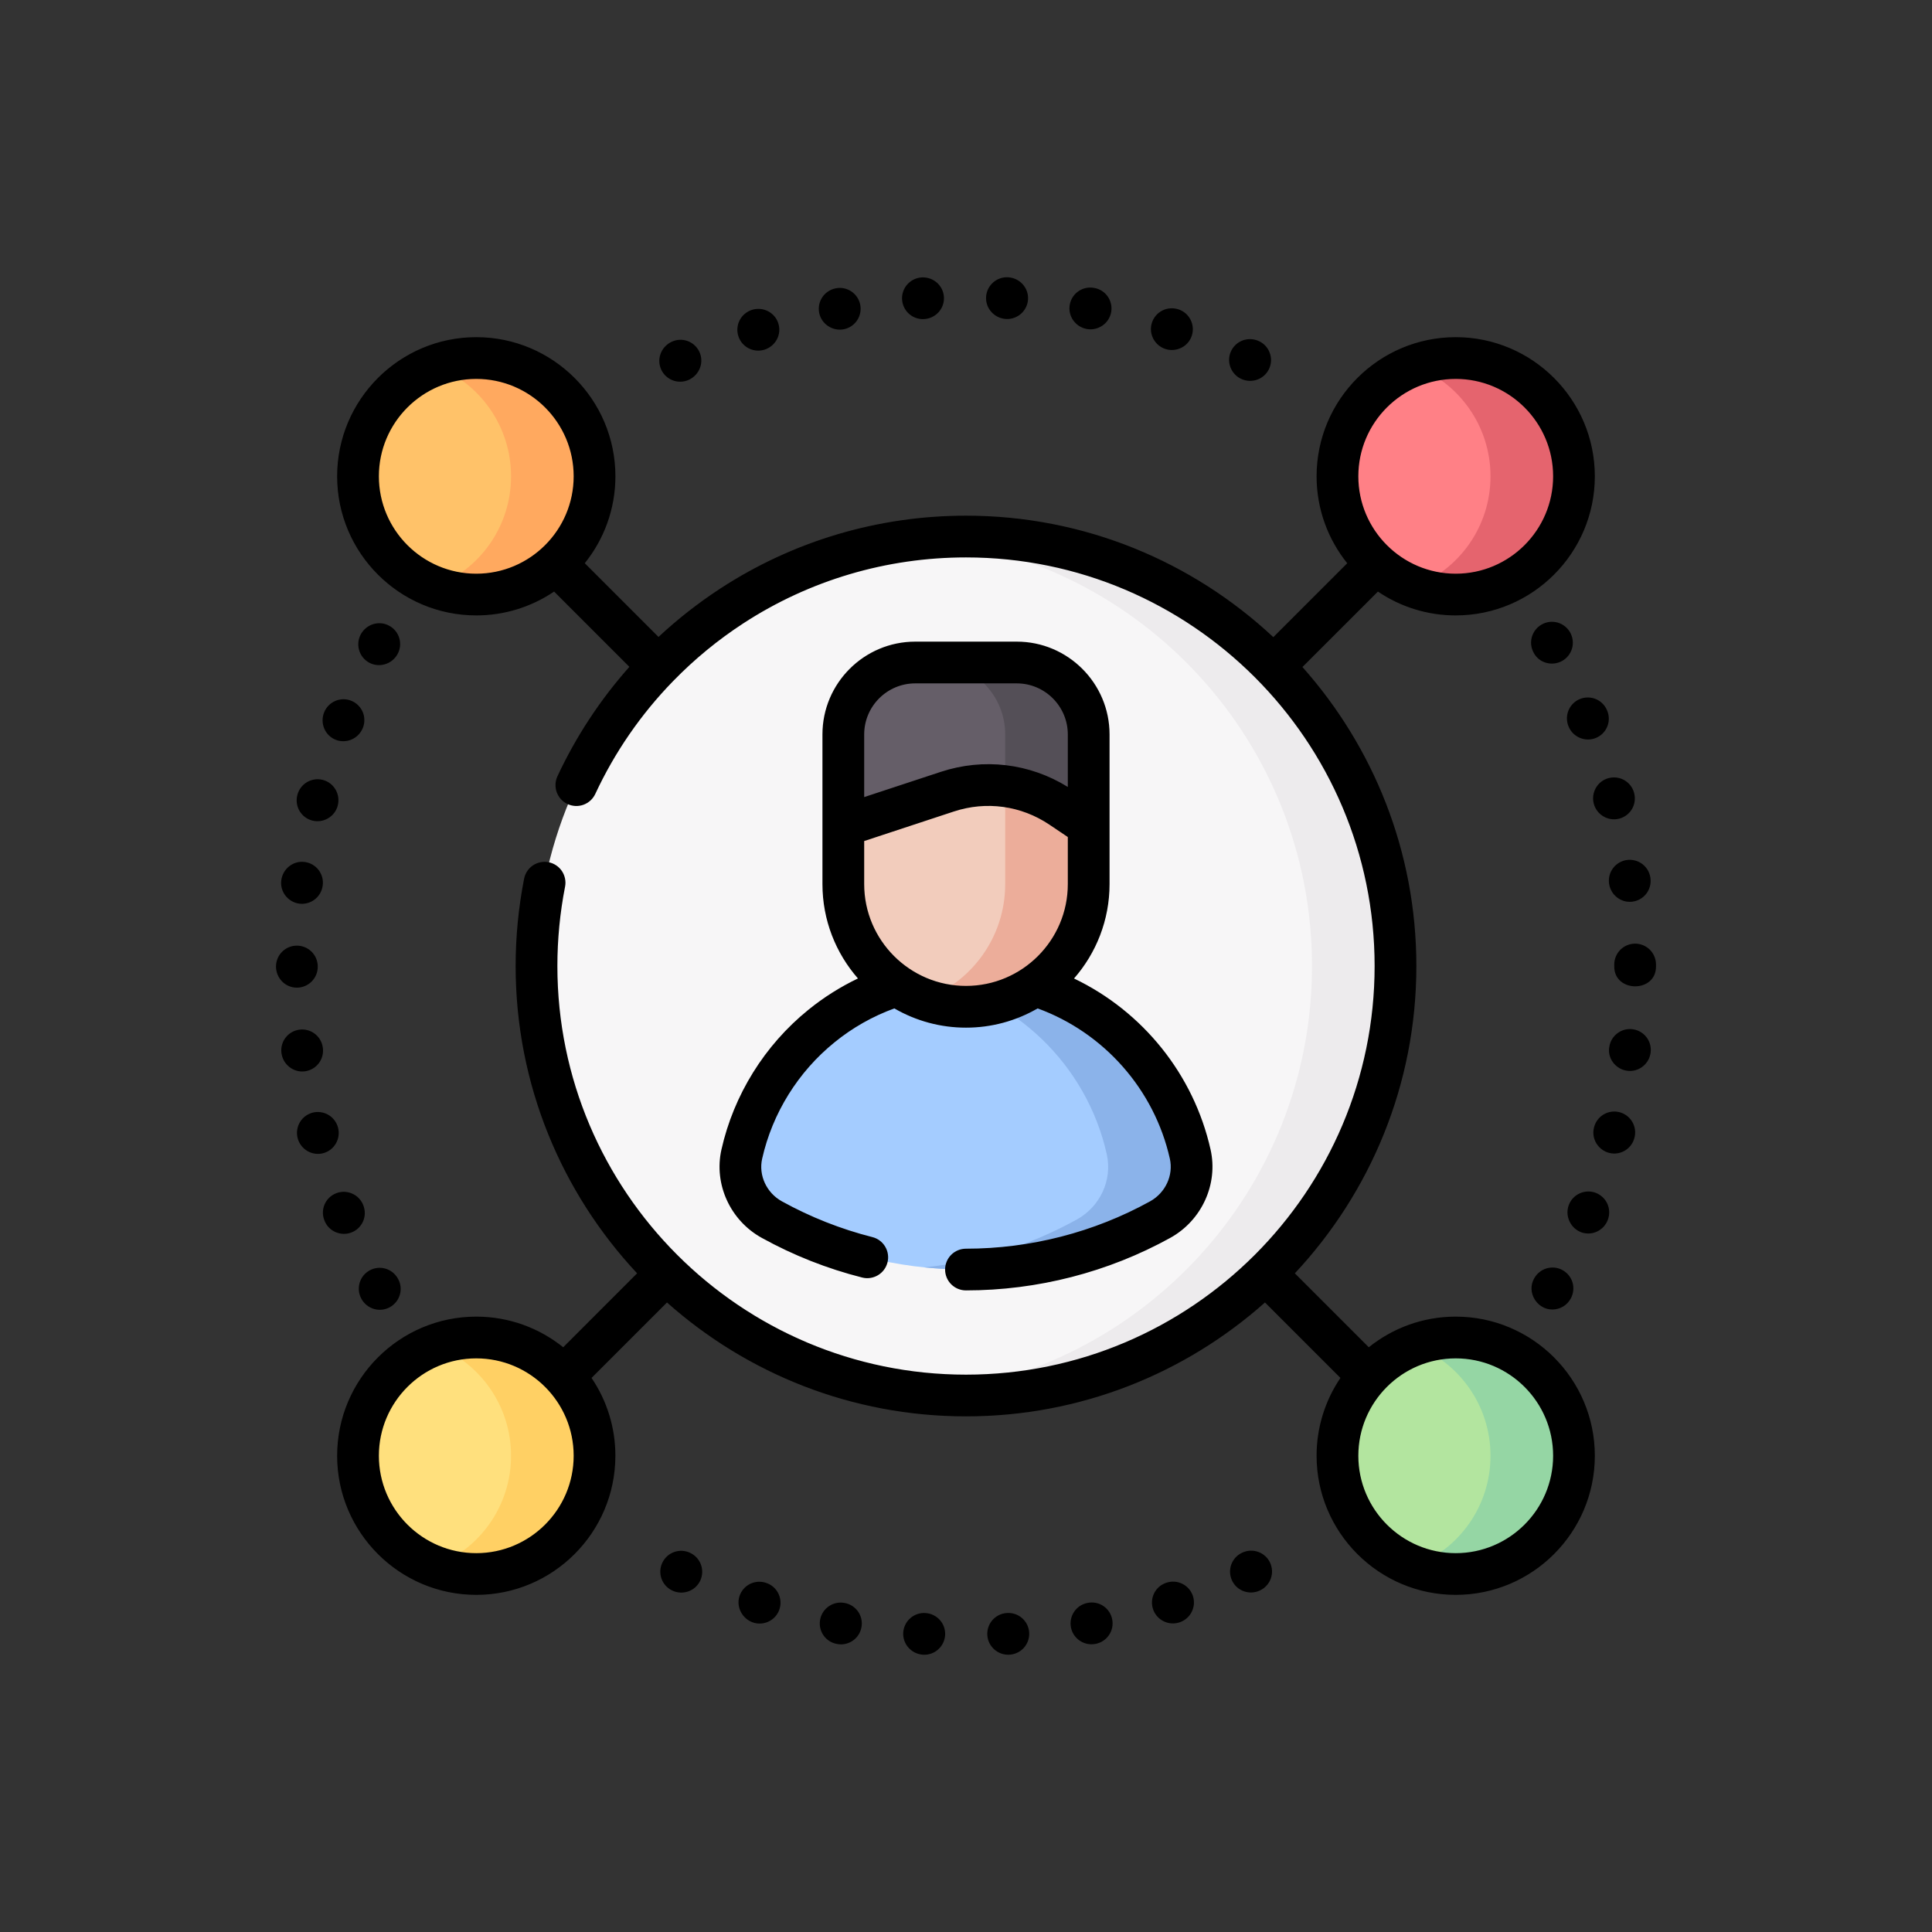 <svg width="56" height="56" viewBox="0 0 56 56" fill="none" xmlns="http://www.w3.org/2000/svg">
<rect x="0" y="0" width="56" height="56" fill="#333333" stroke="none"/>
<g clip-path="url(#clip0_596_5165)">
<path d="M28 40.45C34.875 40.45 40.448 34.876 40.448 28.001C40.448 21.125 34.875 15.552 28 15.552C21.124 15.552 15.551 21.125 15.551 28.001C15.551 34.876 21.124 40.45 28 40.45Z" fill="#F7F6F7"/>
<path d="M28 15.552C27.592 15.552 27.188 15.572 26.79 15.611C33.097 16.219 38.029 21.534 38.029 28.001C38.029 34.468 33.098 39.782 26.79 40.391C27.188 40.429 27.592 40.45 28 40.45C34.875 40.45 40.449 34.876 40.449 28.001C40.449 21.125 34.875 15.552 28 15.552Z" fill="#EDEBED"/>
<path d="M21.501 33.454C21.332 34.208 21.695 34.976 22.371 35.35C24.04 36.273 25.958 36.798 28 36.798C30.042 36.798 31.961 36.273 33.63 35.35C34.305 34.976 34.669 34.207 34.5 33.454C33.832 30.48 31.176 28.258 28 28.258C24.825 28.258 22.169 30.48 21.501 33.454Z" fill="#A4CCFF"/>
<path d="M34.5 33.454C33.831 30.48 31.176 28.258 28 28.258C27.595 28.258 27.19 28.295 26.791 28.368C29.414 28.85 31.499 30.867 32.08 33.454C32.249 34.207 31.886 34.976 31.21 35.349C29.845 36.104 28.342 36.576 26.79 36.735C27.188 36.776 27.591 36.798 28 36.798C30.042 36.798 31.961 36.273 33.63 35.349C34.305 34.976 34.669 34.207 34.5 33.454Z" fill="#8BB3EA"/>
<path d="M28 29.182C26.036 29.182 24.444 27.59 24.444 25.626V21.288C24.444 20.137 25.378 19.203 26.529 19.203H29.471C30.623 19.203 31.556 20.137 31.556 21.288V25.626C31.556 27.59 29.964 29.182 28 29.182Z" fill="#F2CCBC"/>
<path d="M29.471 19.203H27.052C28.203 19.203 29.136 20.137 29.136 21.288V25.626C29.136 27.165 28.158 28.476 26.79 28.971C27.178 29.111 27.587 29.183 28 29.182C29.964 29.182 31.556 27.59 31.556 25.626V21.288C31.556 20.137 30.622 19.203 29.471 19.203Z" fill="#ECAD9A"/>
<path d="M29.471 19.203H26.529C25.378 19.203 24.444 20.137 24.444 21.288V23.94L27.458 22.948C28.006 22.767 28.588 22.714 29.16 22.793C29.732 22.872 30.279 23.08 30.758 23.403L31.556 23.94V21.288C31.556 20.137 30.623 19.203 29.471 19.203Z" fill="#655E68"/>
<path d="M29.471 19.203H27.052C28.203 19.203 29.136 20.137 29.136 21.288V22.79C29.717 22.866 30.272 23.076 30.757 23.403L31.556 23.94V21.288C31.556 20.137 30.623 19.203 29.471 19.203Z" fill="#544F57"/>
<path d="M42.195 17.234C44.088 17.234 45.623 15.699 45.623 13.806C45.623 11.913 44.088 10.378 42.195 10.378C40.302 10.378 38.768 11.913 38.768 13.806C38.768 15.699 40.302 17.234 42.195 17.234Z" fill="#FF8086"/>
<path d="M42.195 10.378C41.769 10.378 41.362 10.456 40.985 10.598C42.281 11.087 43.203 12.339 43.203 13.806C43.203 15.273 42.281 16.524 40.985 17.013C41.372 17.159 41.782 17.234 42.195 17.234C44.088 17.234 45.623 15.699 45.623 13.806C45.623 11.913 44.088 10.378 42.195 10.378Z" fill="#E5646E"/>
<path d="M13.805 17.234C15.698 17.234 17.233 15.699 17.233 13.806C17.233 11.913 15.698 10.378 13.805 10.378C11.912 10.378 10.377 11.913 10.377 13.806C10.377 15.699 11.912 17.234 13.805 17.234Z" fill="#FFC269"/>
<path d="M13.805 10.378C13.379 10.378 12.971 10.456 12.595 10.598C13.891 11.087 14.813 12.339 14.813 13.806C14.813 15.273 13.891 16.524 12.595 17.013C12.981 17.159 13.391 17.234 13.805 17.234C15.698 17.234 17.232 15.699 17.232 13.806C17.232 11.913 15.698 10.378 13.805 10.378Z" fill="#FFA95F"/>
<path d="M42.195 45.623C44.088 45.623 45.623 44.089 45.623 42.196C45.623 40.303 44.088 38.768 42.195 38.768C40.302 38.768 38.768 40.303 38.768 42.196C38.768 44.089 40.302 45.623 42.195 45.623Z" fill="#B3E59F"/>
<path d="M42.195 38.768C41.769 38.768 41.362 38.846 40.985 38.988C42.281 39.477 43.203 40.728 43.203 42.196C43.203 43.663 42.281 44.914 40.985 45.403C41.372 45.549 41.782 45.624 42.195 45.623C44.088 45.623 45.623 44.089 45.623 42.196C45.623 40.303 44.088 38.768 42.195 38.768Z" fill="#95D6A4"/>
<path d="M13.805 45.623C15.698 45.623 17.233 44.089 17.233 42.196C17.233 40.303 15.698 38.768 13.805 38.768C11.912 38.768 10.377 40.303 10.377 42.196C10.377 44.089 11.912 45.623 13.805 45.623Z" fill="#FFE07D"/>
<path d="M13.805 38.768C13.379 38.768 12.971 38.846 12.595 38.988C13.891 39.477 14.813 40.728 14.813 42.196C14.813 43.663 13.891 44.914 12.595 45.403C12.981 45.549 13.391 45.624 13.805 45.623C15.698 45.623 17.232 44.089 17.232 42.196C17.232 40.303 15.698 38.768 13.805 38.768Z" fill="#FFD064"/>
<path d="M26.75 9.25C27.101 9.25 27.384 8.958 27.36 8.604C27.338 8.272 27.048 8.022 26.715 8.041C26.558 8.051 26.411 8.121 26.305 8.237C26.198 8.353 26.142 8.505 26.146 8.663C26.151 8.82 26.216 8.969 26.329 9.079C26.442 9.189 26.593 9.25 26.75 9.25ZM29.194 9.247C29.349 9.246 29.497 9.187 29.609 9.081C29.721 8.976 29.789 8.831 29.798 8.677C29.817 8.342 29.558 8.057 29.221 8.037C28.889 8.018 28.602 8.272 28.582 8.606C28.561 8.954 28.844 9.247 29.194 9.247ZM24.457 9.544C24.614 9.513 24.752 9.422 24.842 9.289C24.931 9.156 24.965 8.994 24.935 8.837C24.905 8.679 24.814 8.541 24.681 8.45C24.549 8.36 24.387 8.326 24.229 8.356C23.898 8.419 23.68 8.734 23.744 9.066C23.808 9.396 24.135 9.606 24.457 9.544ZM9.053 23.785C9.368 23.866 9.705 23.677 9.79 23.35C9.874 23.023 9.681 22.688 9.354 22.605C9.277 22.586 9.197 22.581 9.119 22.593C9.04 22.604 8.965 22.631 8.896 22.672C8.828 22.712 8.768 22.766 8.721 22.83C8.673 22.893 8.639 22.966 8.619 23.043L8.618 23.049C8.578 23.204 8.601 23.369 8.683 23.507C8.764 23.645 8.898 23.745 9.053 23.785ZM22.163 10.134C22.485 10.03 22.665 9.689 22.558 9.367C22.453 9.049 22.11 8.88 21.791 8.983C21.639 9.033 21.512 9.141 21.439 9.283C21.366 9.426 21.352 9.592 21.402 9.745C21.505 10.066 21.852 10.236 22.163 10.134ZM10.71 36.825C10.57 36.903 10.466 37.034 10.423 37.188C10.379 37.343 10.398 37.508 10.476 37.648L10.478 37.651C10.556 37.792 10.686 37.896 10.84 37.941C10.994 37.986 11.159 37.967 11.3 37.89C11.37 37.851 11.432 37.799 11.482 37.736C11.533 37.673 11.569 37.6 11.591 37.523C11.613 37.445 11.619 37.364 11.609 37.284C11.599 37.204 11.573 37.127 11.532 37.058C11.454 36.918 11.323 36.815 11.169 36.771C11.015 36.727 10.85 36.747 10.71 36.825ZM8.754 26.198C8.902 26.197 9.045 26.143 9.155 26.044C9.266 25.946 9.336 25.811 9.354 25.663C9.375 25.504 9.332 25.344 9.234 25.216C9.137 25.089 8.992 25.006 8.833 24.985C8.497 24.94 8.194 25.184 8.152 25.521C8.108 25.877 8.392 26.198 8.754 26.198ZM9.733 21.444C10.037 21.563 10.39 21.414 10.517 21.101C10.547 21.027 10.562 20.949 10.561 20.869C10.561 20.79 10.545 20.711 10.514 20.638C10.483 20.565 10.438 20.498 10.381 20.443C10.325 20.387 10.258 20.343 10.184 20.313C10.111 20.283 10.032 20.268 9.952 20.268C9.873 20.269 9.794 20.285 9.721 20.316C9.648 20.347 9.582 20.392 9.526 20.448C9.47 20.505 9.426 20.572 9.396 20.646C9.268 20.96 9.418 21.321 9.733 21.444ZM19.971 11.007C20.279 10.862 20.418 10.495 20.267 10.188C20.12 9.888 19.759 9.763 19.459 9.911C19.159 10.058 19.025 10.412 19.167 10.716C19.31 11.022 19.674 11.147 19.971 11.007ZM46.196 23.293C46.28 23.619 46.614 23.811 46.931 23.73C47.086 23.691 47.22 23.591 47.302 23.453C47.384 23.315 47.408 23.151 47.368 22.995L47.366 22.985C47.282 22.662 46.953 22.47 46.63 22.553C46.306 22.636 46.112 22.969 46.196 23.293ZM44.995 37.957C45.105 37.957 45.212 37.927 45.306 37.872C45.399 37.816 45.476 37.736 45.528 37.64L45.53 37.636C45.568 37.567 45.593 37.49 45.601 37.411C45.61 37.332 45.603 37.252 45.581 37.176C45.559 37.1 45.522 37.029 45.472 36.967C45.422 36.905 45.361 36.853 45.291 36.815C45.222 36.776 45.145 36.752 45.066 36.743C44.987 36.735 44.907 36.742 44.831 36.764C44.755 36.786 44.684 36.823 44.622 36.873C44.56 36.922 44.508 36.984 44.47 37.053L44.464 37.064C44.246 37.454 44.546 37.957 44.995 37.957ZM45.803 20.258C45.729 20.287 45.661 20.33 45.604 20.385C45.547 20.44 45.501 20.506 45.469 20.579C45.437 20.651 45.42 20.73 45.418 20.809C45.417 20.889 45.431 20.968 45.459 21.042L45.467 21.06C45.595 21.372 45.955 21.515 46.258 21.39C46.566 21.263 46.714 20.912 46.587 20.603L46.586 20.601C46.557 20.527 46.514 20.46 46.459 20.402C46.404 20.345 46.339 20.299 46.266 20.267C46.193 20.235 46.115 20.218 46.035 20.217C45.956 20.215 45.877 20.229 45.803 20.258ZM47.159 24.927C47.081 24.938 47.005 24.963 46.936 25.003C46.867 25.043 46.807 25.096 46.759 25.159C46.71 25.222 46.675 25.294 46.654 25.371C46.634 25.447 46.629 25.527 46.639 25.606C46.683 25.939 46.983 26.175 47.31 26.136C47.47 26.117 47.615 26.036 47.715 25.91C47.814 25.784 47.859 25.624 47.84 25.465L47.839 25.448C47.828 25.369 47.802 25.293 47.763 25.224C47.723 25.156 47.67 25.095 47.607 25.047C47.544 24.999 47.472 24.963 47.395 24.943C47.318 24.922 47.238 24.917 47.159 24.927ZM45.28 19.157C45.42 19.079 45.523 18.948 45.567 18.794C45.61 18.64 45.591 18.474 45.513 18.334L45.511 18.331C45.472 18.262 45.42 18.201 45.357 18.152C45.295 18.103 45.223 18.067 45.147 18.045C45.07 18.024 44.99 18.018 44.911 18.027C44.833 18.037 44.756 18.062 44.687 18.101C44.618 18.14 44.557 18.192 44.508 18.255C44.459 18.317 44.423 18.389 44.401 18.465C44.38 18.542 44.374 18.622 44.383 18.7C44.393 18.779 44.418 18.855 44.457 18.925C44.615 19.223 44.993 19.318 45.28 19.157ZM33.784 10.117C34.094 10.216 34.442 10.049 34.546 9.728C34.595 9.575 34.582 9.409 34.508 9.266C34.435 9.123 34.309 9.015 34.156 8.966C33.834 8.862 33.491 9.034 33.388 9.357C33.287 9.675 33.466 10.016 33.784 10.117ZM31.505 9.537C31.826 9.594 32.149 9.378 32.208 9.047C32.266 8.718 32.048 8.404 31.719 8.346L31.718 8.346C31.39 8.282 31.072 8.496 31.009 8.824C30.944 9.157 31.169 9.477 31.505 9.537ZM35.976 10.982C36.273 11.121 36.637 11.002 36.783 10.696C36.817 10.625 36.836 10.547 36.841 10.468C36.845 10.388 36.833 10.309 36.806 10.234C36.78 10.159 36.739 10.09 36.686 10.031C36.633 9.972 36.568 9.924 36.496 9.89C36.191 9.745 35.827 9.871 35.683 10.177C35.541 10.48 35.674 10.841 35.976 10.982ZM11.281 18.137C10.987 17.977 10.621 18.09 10.459 18.384C10.421 18.454 10.397 18.53 10.388 18.609C10.38 18.688 10.386 18.768 10.409 18.845C10.431 18.921 10.468 18.992 10.517 19.054C10.567 19.116 10.628 19.168 10.698 19.206C10.987 19.365 11.363 19.257 11.525 18.956C11.602 18.815 11.619 18.65 11.573 18.496C11.527 18.342 11.422 18.213 11.281 18.137ZM42.195 38.163C41.242 38.163 40.366 38.496 39.675 39.051L37.532 36.908C39.715 34.574 41.054 31.441 41.054 28.001C41.054 24.678 39.805 21.641 37.752 19.334L39.94 17.147C40.605 17.599 41.391 17.839 42.195 17.838C44.418 17.838 46.227 16.029 46.227 13.806C46.227 11.582 44.418 9.773 42.195 9.773C39.971 9.773 38.162 11.582 38.162 13.806C38.162 14.759 38.495 15.635 39.05 16.326L36.908 18.468C34.573 16.285 31.44 14.947 28 14.947C25.464 14.947 23.006 15.675 20.889 17.052C20.249 17.469 19.646 17.941 19.087 18.462L16.95 16.325C17.505 15.635 17.838 14.758 17.838 13.806C17.838 11.582 16.029 9.773 13.805 9.773C11.581 9.773 9.772 11.582 9.772 13.806C9.772 16.029 11.581 17.838 13.805 17.838C14.609 17.839 15.395 17.598 16.061 17.147L18.243 19.329C17.397 20.28 16.695 21.349 16.157 22.502C16.09 22.648 16.083 22.814 16.138 22.965C16.193 23.115 16.305 23.238 16.451 23.306C16.523 23.339 16.601 23.358 16.68 23.362C16.76 23.365 16.839 23.353 16.913 23.326C16.988 23.298 17.057 23.256 17.115 23.203C17.174 23.149 17.221 23.084 17.255 23.012C17.817 21.804 18.579 20.699 19.509 19.744L19.511 19.742C19.513 19.741 19.514 19.739 19.515 19.738C20.129 19.107 20.811 18.546 21.549 18.066C23.468 16.817 25.699 16.157 28 16.157C34.531 16.157 39.844 21.47 39.844 28.001C39.844 34.532 34.531 39.845 28 39.845C21.469 39.845 16.156 34.532 16.156 28.001C16.156 27.228 16.231 26.456 16.378 25.705C16.394 25.627 16.394 25.546 16.378 25.468C16.363 25.39 16.332 25.316 16.288 25.249C16.244 25.183 16.187 25.126 16.12 25.082C16.054 25.038 15.98 25.007 15.902 24.992C15.823 24.977 15.743 24.977 15.665 24.993C15.587 25.009 15.513 25.04 15.447 25.084C15.38 25.129 15.324 25.186 15.28 25.253C15.236 25.319 15.206 25.394 15.191 25.472C15.028 26.305 14.946 27.152 14.946 28.001C14.946 31.441 16.284 34.574 18.467 36.908L16.325 39.051C15.634 38.496 14.758 38.163 13.805 38.163C11.581 38.163 9.772 39.972 9.772 42.196C9.772 44.419 11.581 46.228 13.805 46.228C16.028 46.228 17.837 44.419 17.837 42.196C17.838 41.392 17.598 40.606 17.146 39.94L19.333 37.753C21.64 39.806 24.677 41.054 28 41.054C31.323 41.054 34.359 39.806 36.666 37.753L38.853 39.94C38.402 40.606 38.161 41.392 38.162 42.196C38.162 44.419 39.971 46.228 42.195 46.228C44.418 46.228 46.227 44.419 46.227 42.196C46.227 39.972 44.419 38.163 42.195 38.163ZM42.195 10.983C43.751 10.983 45.018 12.249 45.018 13.806C45.018 15.362 43.751 16.629 42.195 16.629C40.638 16.629 39.372 15.362 39.372 13.806C39.372 12.249 40.638 10.983 42.195 10.983ZM13.805 16.629C12.248 16.629 10.982 15.362 10.982 13.806C10.982 12.249 12.248 10.983 13.805 10.983C15.361 10.983 16.628 12.249 16.628 13.806C16.628 15.362 15.361 16.629 13.805 16.629ZM13.805 45.019C12.248 45.019 10.982 43.752 10.982 42.196C10.982 40.639 12.248 39.373 13.805 39.373C15.361 39.373 16.628 40.639 16.628 42.196C16.628 43.752 15.361 45.019 13.805 45.019ZM42.195 45.019C40.638 45.019 39.372 43.752 39.372 42.196C39.372 40.639 40.638 39.373 42.195 39.373C43.751 39.373 45.018 40.639 45.018 42.196C45.018 43.752 43.751 45.019 42.195 45.019ZM36.009 45.004L35.999 45.008C35.927 45.043 35.863 45.09 35.809 45.149C35.756 45.208 35.715 45.277 35.688 45.352C35.662 45.427 35.65 45.506 35.654 45.586C35.658 45.665 35.678 45.743 35.712 45.815C35.857 46.12 36.222 46.242 36.518 46.101L36.522 46.099C36.594 46.066 36.659 46.018 36.712 45.959C36.766 45.901 36.807 45.832 36.834 45.758C36.861 45.683 36.874 45.604 36.87 45.524C36.866 45.445 36.847 45.367 36.814 45.295C36.78 45.223 36.733 45.158 36.674 45.105C36.615 45.051 36.547 45.01 36.472 44.983C36.397 44.956 36.318 44.944 36.239 44.947C36.159 44.951 36.081 44.97 36.009 45.004ZM33.816 45.874L33.803 45.878C33.486 45.983 33.316 46.325 33.421 46.641C33.527 46.962 33.875 47.128 34.185 47.026L34.188 47.025C34.506 46.922 34.68 46.581 34.578 46.263C34.475 45.946 34.134 45.771 33.816 45.874ZM20.911 33.322C20.686 34.323 21.166 35.375 22.078 35.879C22.995 36.386 23.974 36.773 24.99 37.03C25.145 37.07 25.31 37.045 25.448 36.963C25.585 36.881 25.685 36.748 25.724 36.592C25.744 36.515 25.748 36.435 25.736 36.356C25.725 36.278 25.698 36.202 25.657 36.134C25.617 36.066 25.563 36.006 25.499 35.959C25.436 35.911 25.363 35.877 25.286 35.858C24.371 35.626 23.489 35.277 22.663 34.821C22.218 34.575 21.983 34.067 22.091 33.587C22.388 32.266 23.133 31.067 24.191 30.211C24.709 29.789 25.295 29.458 25.923 29.229C26.554 29.595 27.27 29.788 28 29.787C28.729 29.788 29.446 29.595 30.077 29.229C32.001 29.932 33.458 31.579 33.909 33.586C34.017 34.067 33.781 34.574 33.337 34.821C31.712 35.719 29.866 36.194 27.999 36.194C27.839 36.194 27.685 36.257 27.571 36.371C27.458 36.484 27.394 36.638 27.394 36.798C27.394 36.959 27.458 37.113 27.571 37.226C27.685 37.34 27.839 37.403 27.999 37.403C30.071 37.403 32.119 36.876 33.923 35.879C34.834 35.374 35.314 34.322 35.089 33.321C34.599 31.14 33.12 29.314 31.131 28.362C31.771 27.63 32.161 26.673 32.161 25.626V21.288C32.161 19.805 30.954 18.598 29.471 18.598H26.529C25.046 18.598 23.839 19.805 23.839 21.288V25.626C23.839 26.673 24.228 27.629 24.868 28.361C24.354 28.607 23.871 28.912 23.429 29.271C22.161 30.298 21.267 31.737 20.911 33.322ZM25.049 21.288C25.049 20.472 25.713 19.808 26.529 19.808H29.471C30.287 19.808 30.951 20.472 30.951 21.288V22.81C29.844 22.124 28.512 21.963 27.268 22.373L25.049 23.104L25.049 21.288ZM25.049 24.378L27.647 23.522C28.587 23.212 29.598 23.351 30.419 23.904L30.951 24.262V25.626C30.951 27.253 29.627 28.577 28 28.577C26.373 28.577 25.049 27.253 25.049 25.626V24.378ZM48 27.982L48 27.965V27.957C48 27.797 47.936 27.643 47.823 27.529C47.709 27.416 47.556 27.352 47.395 27.352C47.235 27.352 47.081 27.416 46.967 27.529C46.854 27.643 46.79 27.797 46.79 27.957V27.965C46.79 27.971 46.79 27.978 46.79 27.984L46.79 28.001V28.009C46.782 28.777 48.007 28.788 48 28.009V28.001C48 27.994 48 27.988 48 27.982ZM8.605 28.628C8.765 28.628 8.919 28.564 9.033 28.45C9.146 28.337 9.21 28.183 9.21 28.023V28.014C9.21 27.854 9.146 27.7 9.033 27.587C8.919 27.473 8.765 27.41 8.605 27.41C8.444 27.41 8.291 27.473 8.177 27.587C8.064 27.7 8 27.854 8 28.014C8 28.351 8.268 28.628 8.605 28.628ZM47.317 29.832C46.986 29.792 46.685 30.029 46.644 30.36L46.642 30.368C46.595 30.723 46.883 31.042 47.244 31.042C47.545 31.042 47.806 30.816 47.844 30.51C47.844 30.507 47.845 30.504 47.845 30.502C47.884 30.171 47.648 29.872 47.317 29.832ZM31.53 46.46C31.452 46.474 31.377 46.503 31.31 46.545C31.243 46.588 31.185 46.644 31.14 46.709C31.094 46.774 31.062 46.847 31.045 46.925C31.028 47.002 31.026 47.083 31.04 47.161C31.098 47.492 31.418 47.709 31.741 47.651L31.759 47.648C32.087 47.584 32.302 47.267 32.238 46.939C32.175 46.611 31.859 46.396 31.53 46.46ZM46.942 32.237C46.865 32.218 46.785 32.213 46.706 32.224C46.627 32.235 46.552 32.262 46.483 32.302C46.415 32.343 46.355 32.396 46.307 32.46C46.26 32.523 46.225 32.596 46.205 32.672L46.203 32.682C46.104 33.057 46.398 33.436 46.789 33.436C46.924 33.436 47.054 33.391 47.16 33.309C47.267 33.226 47.342 33.11 47.375 32.98L47.377 32.974C47.417 32.819 47.393 32.654 47.312 32.516C47.23 32.378 47.097 32.278 46.942 32.237ZM46.259 34.577C46.185 34.548 46.106 34.534 46.026 34.536C45.947 34.538 45.868 34.555 45.796 34.587C45.723 34.619 45.657 34.664 45.602 34.722C45.547 34.779 45.504 34.847 45.475 34.921C45.322 35.313 45.613 35.754 46.035 35.754C46.156 35.754 46.273 35.718 46.373 35.65C46.473 35.583 46.551 35.488 46.596 35.376L46.602 35.361C46.631 35.287 46.645 35.208 46.643 35.129C46.642 35.049 46.624 34.971 46.593 34.898C46.561 34.825 46.515 34.76 46.458 34.705C46.4 34.65 46.333 34.606 46.259 34.577ZM29.192 46.754L29.176 46.755C28.844 46.779 28.596 47.067 28.618 47.399C28.64 47.732 28.932 47.983 29.261 47.962L29.263 47.962C29.342 47.957 29.42 47.937 29.491 47.902C29.563 47.867 29.627 47.819 29.68 47.76C29.732 47.7 29.773 47.631 29.799 47.556C29.825 47.481 29.836 47.401 29.831 47.322C29.812 46.989 29.525 46.733 29.192 46.754ZM10.189 35.723C10.263 35.694 10.331 35.651 10.388 35.596C10.445 35.541 10.491 35.475 10.523 35.403C10.555 35.33 10.572 35.251 10.574 35.172C10.575 35.093 10.561 35.014 10.532 34.94L10.525 34.921C10.398 34.613 10.043 34.463 9.734 34.591C9.425 34.718 9.278 35.07 9.405 35.379L9.405 35.38C9.528 35.695 9.884 35.842 10.189 35.723ZM20.004 45.01C19.702 44.866 19.341 44.994 19.198 45.296C19.054 45.597 19.182 45.958 19.484 46.102C19.783 46.245 20.152 46.126 20.297 45.815C20.439 45.512 20.306 45.151 20.004 45.01ZM8.838 31.053C8.917 31.042 8.992 31.016 9.061 30.977C9.13 30.937 9.19 30.884 9.239 30.821C9.287 30.758 9.322 30.686 9.343 30.609C9.363 30.533 9.369 30.453 9.358 30.374C9.319 30.042 9.019 29.805 8.687 29.844C8.527 29.863 8.382 29.944 8.283 30.07C8.183 30.196 8.138 30.356 8.157 30.515C8.197 30.855 8.506 31.096 8.838 31.053ZM9.799 32.688C9.759 32.532 9.66 32.399 9.522 32.317C9.384 32.235 9.219 32.211 9.064 32.25C8.908 32.29 8.775 32.389 8.693 32.527C8.611 32.665 8.587 32.83 8.626 32.985C8.71 33.315 9.045 33.51 9.365 33.427C9.688 33.344 9.882 33.011 9.799 32.688ZM26.828 46.755C26.749 46.749 26.669 46.759 26.594 46.784C26.518 46.809 26.449 46.849 26.389 46.901C26.328 46.953 26.279 47.016 26.244 47.087C26.208 47.158 26.187 47.235 26.181 47.315C26.157 47.652 26.417 47.943 26.757 47.963C26.917 47.972 27.074 47.917 27.193 47.81C27.313 47.704 27.385 47.554 27.395 47.394C27.404 47.234 27.35 47.077 27.244 46.958C27.137 46.838 26.988 46.765 26.828 46.755ZM22.203 45.88C22.128 45.854 22.048 45.844 21.969 45.849C21.89 45.855 21.812 45.875 21.741 45.91C21.67 45.946 21.606 45.995 21.554 46.054C21.502 46.114 21.462 46.184 21.436 46.259C21.306 46.644 21.607 47.06 22.017 47.06C22.274 47.06 22.513 46.897 22.595 46.639C22.696 46.321 22.521 45.981 22.203 45.88ZM24.491 46.464L24.473 46.461C24.144 46.403 23.829 46.622 23.771 46.951C23.713 47.28 23.93 47.593 24.259 47.651C24.299 47.658 24.338 47.663 24.377 47.663C24.527 47.662 24.672 47.606 24.783 47.505C24.894 47.404 24.963 47.265 24.977 47.115C24.992 46.966 24.95 46.816 24.86 46.696C24.77 46.576 24.639 46.493 24.491 46.464Z" fill="black"/>
</g>
<defs>
<clipPath id="clip0_596_5165">
<rect width="40" height="40" fill="white" transform="translate(8 8)"/>
</clipPath>
</defs>
</svg>

